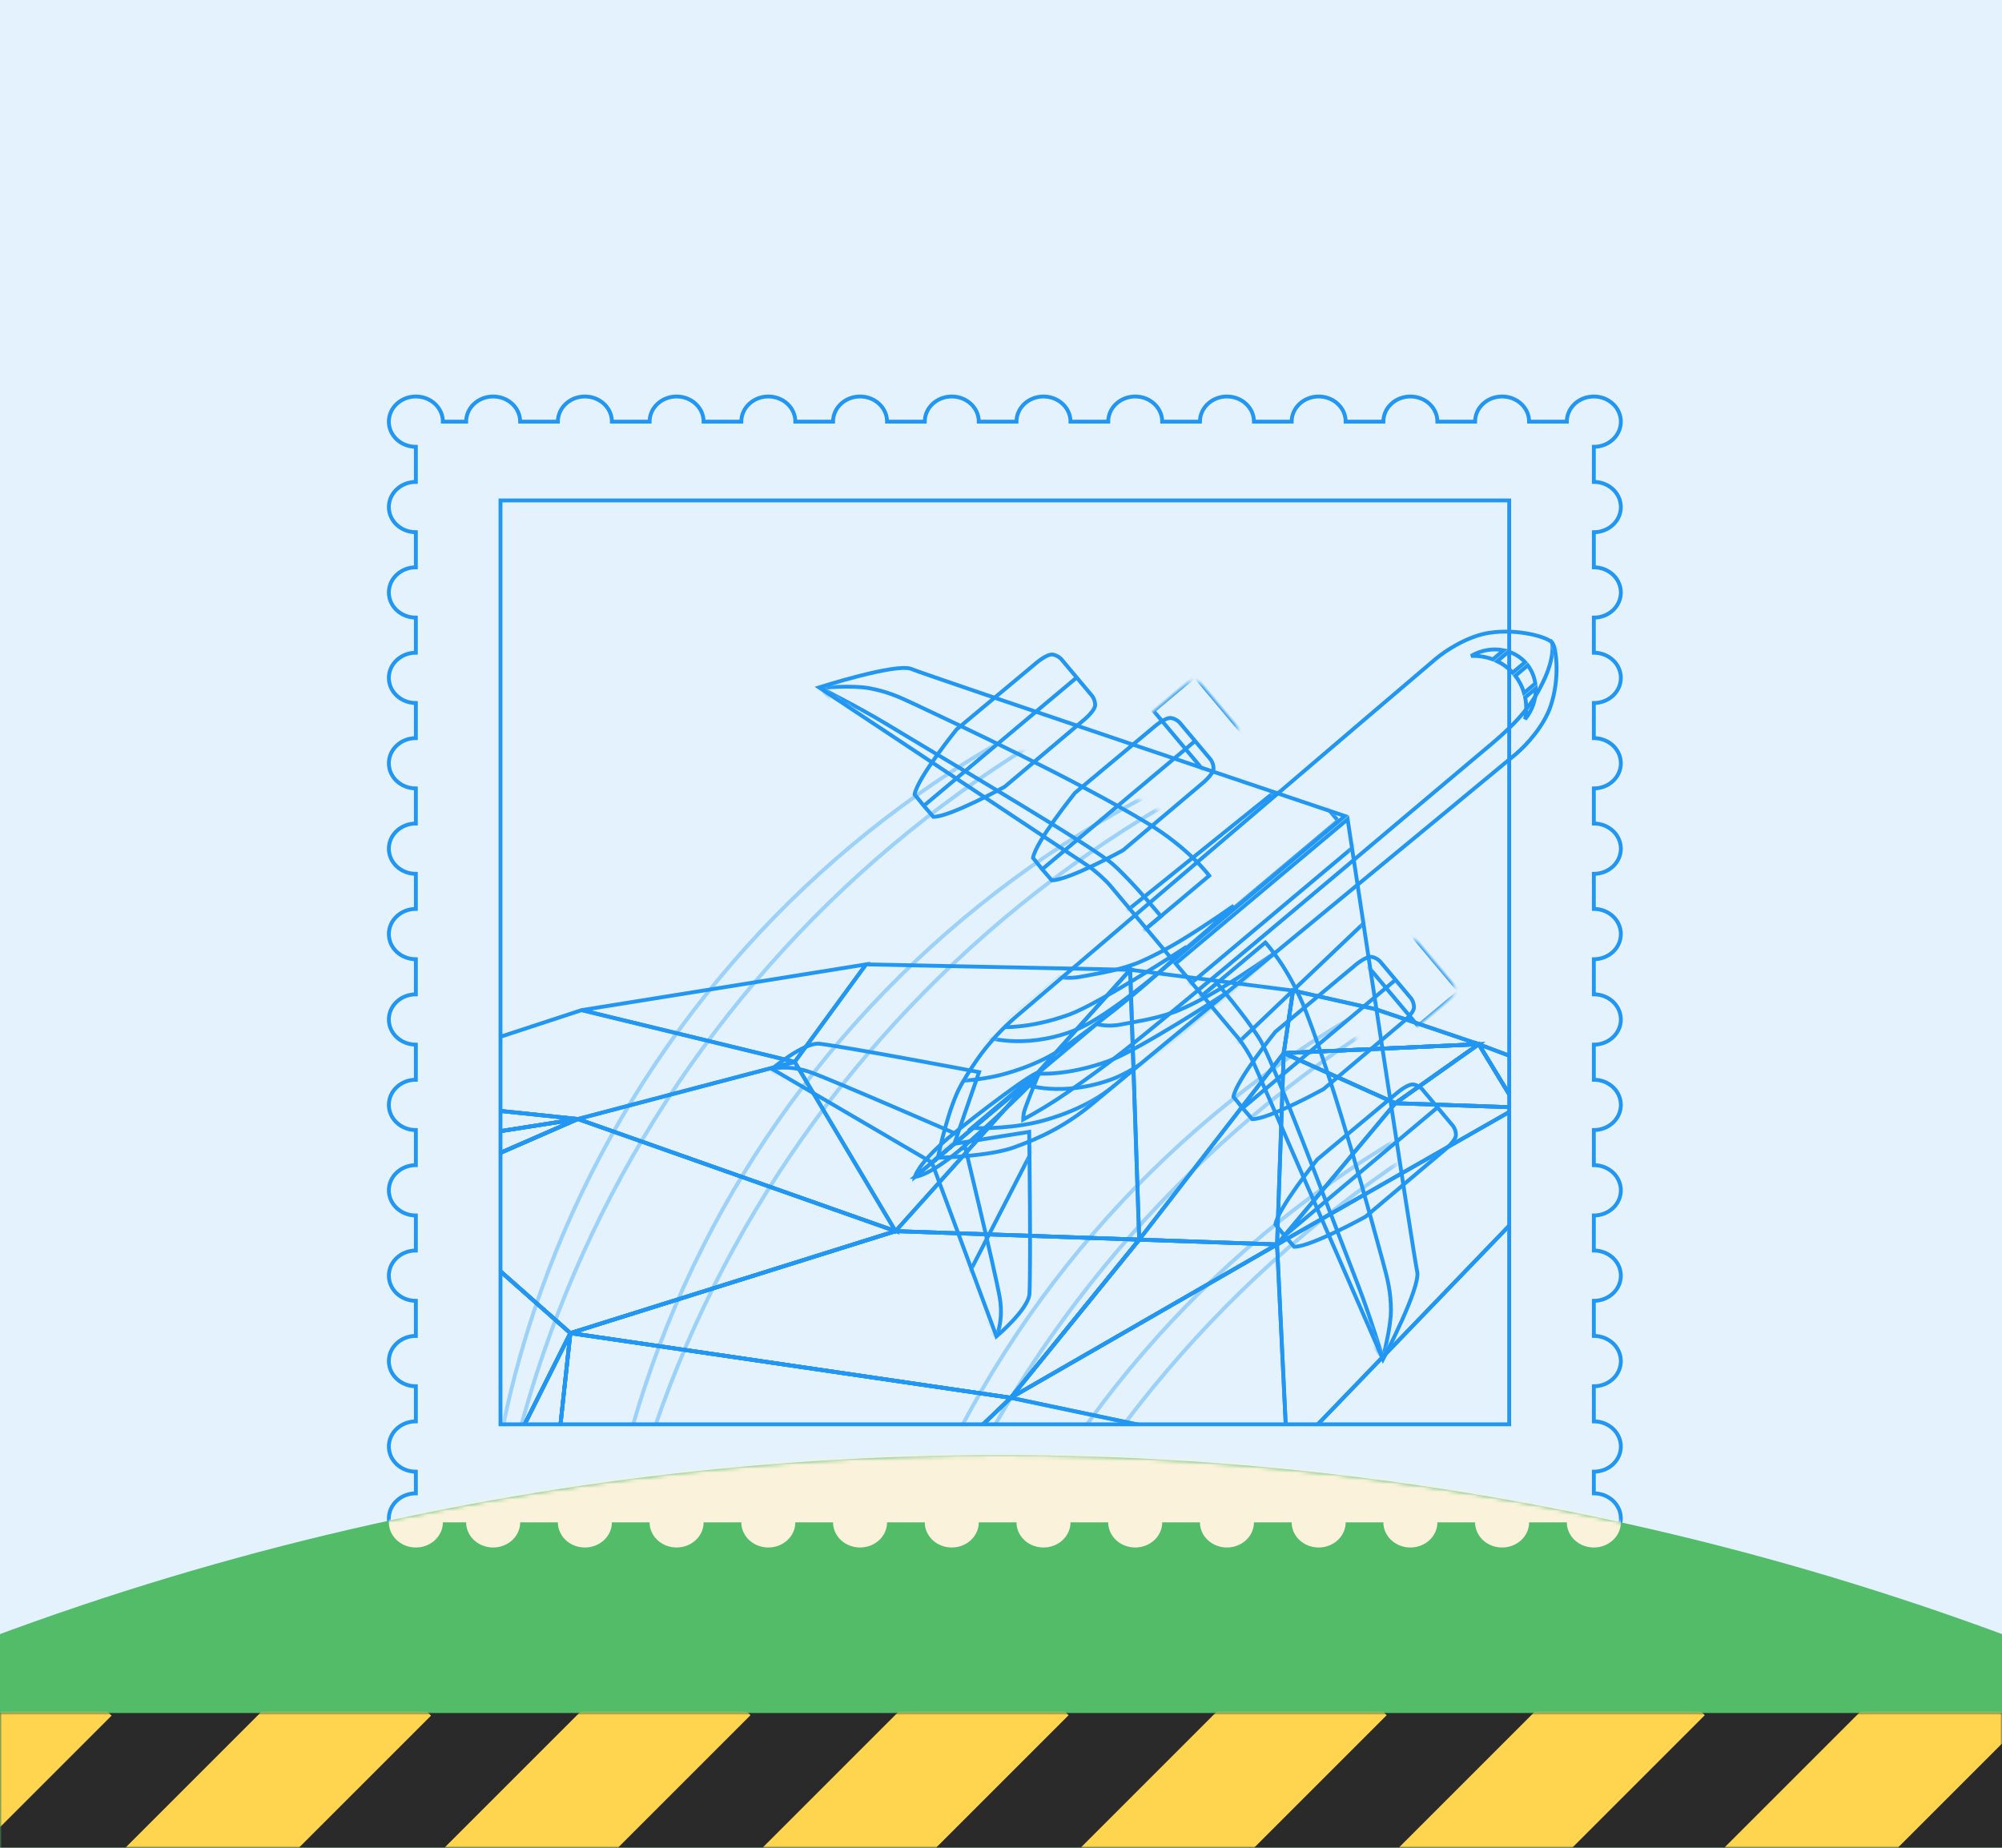<?xml version="1.0" encoding="UTF-8" standalone="no"?>
<svg width="520px" height="480px" viewBox="0 0 520 480" version="1.1" xmlns="http://www.w3.org/2000/svg" xmlns:xlink="http://www.w3.org/1999/xlink" xmlns:sketch="http://www.bohemiancoding.com/sketch/ns">
    <!-- Generator: Sketch 3.5.2 (25235) - http://www.bohemiancoding.com/sketch -->
    <title>proj_travel_con</title>
    <desc>Created with Sketch.</desc>
    <defs>
        <rect id="path-1" x="0" y="0" width="520" height="480"></rect>
        <rect id="path-3" x="29" y="50" width="262" height="240"></rect>
        <path id="path-5" d="M19.593,179.402 L116.721,179.402 L244.527,179.402 C244.527,179.402 254,155.559 254,138 C254,61.785 194.902,0 122,0 C80.682,0 43.797,19.847 19.593,50.919 C6.867,67.257 19.593,179.402 19.593,179.402 Z"></path>
        <path id="path-7" d="M2.995,26.961 C0.037,29.694 0,40.598 0,40.672 C0,40.672 13.447,35.87 20.171,33.469 C28.568,30.47 45.363,24.472 45.363,24.472 L45.363,16.912 L35.231,-1.13686838e-13 C35.231,-1.13686838e-13 8.98,21.434 2.995,26.961 Z"></path>
        <path id="path-9" d="M2.995,26.961 C0.037,29.694 0,40.598 0,40.672 C0,40.672 13.447,35.87 20.171,33.469 C28.568,30.47 45.363,24.472 45.363,24.472 L45.363,16.912 L35.231,-8.52651283e-14 C35.231,-8.52651283e-14 8.98,21.434 2.995,26.961 Z"></path>
        <path d="M3.659,0.002 C3.659,0.002 2.432,-0.079 1.203,0.891 C-0.027,1.862 0.076,5.933 0.076,5.933 L-6.39488462e-14,32.596 C-6.39488462e-14,32.596 3.117,48.481 5.924,51.782 C7.872,51.799 9.72,51.839 9.72,51.839 L9.72,0.002 L3.659,0.002 L3.659,0.002 Z M15.781,0.002 C15.781,0.002 17.007,-0.079 18.237,0.891 C19.466,1.862 19.363,5.933 19.363,5.933 L19.44,32.596 C19.44,32.596 16.323,48.481 13.515,51.782 C11.567,51.799 9.72,51.839 9.72,51.839 L9.72,0.002 L15.781,0.002 L15.781,0.002 Z" id="path-11"></path>
        <path d="M-28.741,12.961 C-28.741,12.961 -29.967,12.88 -31.197,13.851 C-32.426,14.821 -32.323,18.893 -32.323,18.893 L-32.399,45.555 C-32.399,45.555 -29.282,61.441 -26.475,64.742 C-24.527,64.759 -22.679,64.799 -22.679,64.799 L-22.679,12.961 L-28.741,12.961 L-28.741,12.961 Z M-16.618,12.961 C-16.618,12.961 -15.392,12.88 -14.162,13.851 C-12.933,14.821 -13.036,18.893 -13.036,18.893 L-12.96,45.555 C-12.96,45.555 -16.077,61.441 -18.884,64.742 C-20.832,64.759 -22.679,64.799 -22.679,64.799 L-22.679,12.961 L-16.618,12.961 L-16.618,12.961 Z" id="path-13"></path>
        <path id="path-15" d="M11.761,61.698 C8.002,63.611 0,83.158 0,83.158 L80.4,59.451 C82.52,58.825 86.029,58.319 88.231,58.319 L113.397,58.319 L113.397,0 C113.397,0 15.519,59.784 11.761,61.698 Z"></path>
        <path d="M3.659,0.002 C3.659,0.002 2.432,-0.079 1.203,0.891 C-0.027,1.862 0.076,5.933 0.076,5.933 L0,32.596 C0,32.596 3.117,48.481 5.924,51.782 C7.872,51.799 9.72,51.839 9.72,51.839 L9.72,0.002 L3.659,0.002 L3.659,0.002 Z M15.781,0.002 C15.781,0.002 17.007,-0.079 18.237,0.891 C19.466,1.862 19.363,5.933 19.363,5.933 L19.44,32.596 C19.44,32.596 16.323,48.481 13.515,51.782 C11.567,51.799 9.72,51.839 9.72,51.839 L9.72,0.002 L15.781,0.002 L15.781,0.002 Z" id="path-17"></path>
        <path d="M-28.741,12.961 C-28.741,12.961 -29.967,12.88 -31.197,13.851 C-32.426,14.821 -32.323,18.893 -32.323,18.893 L-32.399,45.555 C-32.399,45.555 -29.282,61.441 -26.475,64.742 C-24.527,64.759 -22.679,64.799 -22.679,64.799 L-22.679,12.961 L-28.741,12.961 L-28.741,12.961 Z M-16.618,12.961 C-16.618,12.961 -15.392,12.88 -14.162,13.851 C-12.933,14.821 -13.036,18.893 -13.036,18.893 L-12.96,45.555 C-12.96,45.555 -16.077,61.441 -18.884,64.742 C-20.832,64.759 -22.679,64.799 -22.679,64.799 L-22.679,12.961 L-16.618,12.961 L-16.618,12.961 Z" id="path-19"></path>
        <path id="path-21" d="M11.761,61.698 C8.002,63.611 1.70530257e-13,83.158 1.70530257e-13,83.158 L80.4,59.451 C82.52,58.825 86.029,58.319 88.231,58.319 L113.397,58.319 L113.397,1.84741111e-13 C113.397,1.84741111e-13 15.519,59.784 11.761,61.698 Z"></path>
        <path d="M16.2,0.002 C18.073,0.118 24.574,4.345 28.57,10.89 C31.431,15.576 32.323,22.268 32.323,25.896 C32.323,34.663 31.206,158.454 31.206,167.966 C31.206,177.478 29.308,184.525 26.815,191.347 C24.53,197.598 17.035,207.151 16.2,208.205 L16.2,208.3 C16.2,208.3 16.187,208.284 16.162,208.253 C16.137,208.284 16.124,208.3 16.124,208.3 L16.124,208.205 C15.289,207.151 7.793,197.598 5.509,191.347 C3.016,184.525 1.118,177.478 1.118,167.966 C1.118,158.454 -7.07169871e-14,34.663 -7.10542736e-14,25.896 C-7.1161155e-14,22.268 0.893,15.576 3.754,10.89 C7.75,4.345 14.25,0.118 16.124,0.002 C16.136,-1.98951966e-13 16.149,0 16.162,0.001 C16.175,0 16.187,-1.70530257e-13 16.2,-1.70530257e-13 Z" id="path-23"></path>
        <circle id="path-25" cx="260" cy="1128" r="750"></circle>
        <filter x="-50%" y="-50%" width="200%" height="200%" filterUnits="objectBoundingBox" id="filter-27">
            <feOffset dx="0" dy="1" in="SourceAlpha" result="shadowOffsetOuter1"></feOffset>
            <feGaussianBlur stdDeviation="7.5" in="shadowOffsetOuter1" result="shadowBlurOuter1"></feGaussianBlur>
            <feColorMatrix values="0 0 0 0 0.23   0 0 0 0 0.673   0 0 0 0 0.339  0 0 0 0.7 0" in="shadowBlurOuter1" type="matrix" result="shadowMatrixOuter1"></feColorMatrix>
            <feMerge>
                <feMergeNode in="shadowMatrixOuter1"></feMergeNode>
                <feMergeNode in="SourceGraphic"></feMergeNode>
            </feMerge>
        </filter>
        <radialGradient cx="48.075%" cy="82.154%" fx="48.075%" fy="82.154%" r="76.911%" id="radialGradient-28">
            <stop stop-color="#FFFFFF" offset="0%"></stop>
            <stop stop-color="#0060C0" offset="100%"></stop>
        </radialGradient>
        <rect id="path-29" x="29" y="50" width="262" height="240"></rect>
        <path id="path-31" d="M19.593,179.402 L116.721,179.402 L244.527,179.402 C244.527,179.402 254,155.559 254,138 C254,61.785 194.902,0 122,0 C80.682,0 43.797,19.847 19.593,50.919 C6.867,67.257 19.593,179.402 19.593,179.402 Z"></path>
        <path id="path-33" d="M2.995,26.961 C0.037,29.694 0,40.598 0,40.672 C0,40.672 13.447,35.87 20.171,33.469 C28.568,30.47 45.363,24.472 45.363,24.472 L45.363,16.912 L35.231,0 C35.231,0 8.98,21.434 2.995,26.961 Z"></path>
        <path id="path-35" d="M2.995,26.961 C0.037,29.694 0,40.598 0,40.672 C0,40.672 13.447,35.87 20.171,33.469 C28.568,30.47 45.363,24.472 45.363,24.472 L45.363,16.912 L35.231,0 C35.231,0 8.98,21.434 2.995,26.961 Z"></path>
        <path d="M3.659,0.002 C3.659,0.002 2.432,-0.079 1.203,0.891 C-0.027,1.862 0.076,5.933 0.076,5.933 L0,32.596 C0,32.596 3.117,48.481 5.924,51.782 C7.872,51.799 9.72,51.839 9.72,51.839 L9.72,0.002 L3.659,0.002 L3.659,0.002 Z M15.781,0.002 C15.781,0.002 17.007,-0.079 18.237,0.891 C19.466,1.862 19.363,5.933 19.363,5.933 L19.44,32.596 C19.44,32.596 16.323,48.481 13.515,51.782 C11.567,51.799 9.72,51.839 9.72,51.839 L9.72,0.002 L15.781,0.002 L15.781,0.002 Z" id="path-37"></path>
        <path d="M-28.741,12.961 C-28.741,12.961 -29.967,12.88 -31.197,13.851 C-32.426,14.821 -32.323,18.893 -32.323,18.893 L-32.399,45.555 C-32.399,45.555 -29.282,61.441 -26.475,64.742 C-24.527,64.759 -22.679,64.799 -22.679,64.799 L-22.679,12.961 L-28.741,12.961 L-28.741,12.961 Z M-16.618,12.961 C-16.618,12.961 -15.392,12.88 -14.162,13.851 C-12.933,14.821 -13.036,18.893 -13.036,18.893 L-12.96,45.555 C-12.96,45.555 -16.077,61.441 -18.884,64.742 C-20.832,64.759 -22.679,64.799 -22.679,64.799 L-22.679,12.961 L-16.618,12.961 L-16.618,12.961 Z" id="path-39"></path>
        <path id="path-41" d="M11.761,61.698 C8.002,63.611 0,83.158 0,83.158 L80.4,59.451 C82.52,58.825 86.029,58.319 88.231,58.319 L113.397,58.319 L113.397,0 C113.397,0 15.519,59.784 11.761,61.698 Z"></path>
        <path d="M3.659,0.002 C3.659,0.002 2.432,-0.079 1.203,0.891 C-0.027,1.862 0.076,5.933 0.076,5.933 L0,32.596 C0,32.596 3.117,48.481 5.924,51.782 C7.872,51.799 9.72,51.839 9.72,51.839 L9.72,0.002 L3.659,0.002 L3.659,0.002 Z M15.781,0.002 C15.781,0.002 17.007,-0.079 18.237,0.891 C19.466,1.862 19.363,5.933 19.363,5.933 L19.44,32.596 C19.44,32.596 16.323,48.481 13.515,51.782 C11.567,51.799 9.72,51.839 9.72,51.839 L9.72,0.002 L15.781,0.002 L15.781,0.002 Z" id="path-43"></path>
        <path d="M-28.741,12.961 C-28.741,12.961 -29.967,12.88 -31.197,13.851 C-32.426,14.821 -32.323,18.893 -32.323,18.893 L-32.399,45.555 C-32.399,45.555 -29.282,61.441 -26.475,64.742 C-24.527,64.759 -22.679,64.799 -22.679,64.799 L-22.679,12.961 L-28.741,12.961 L-28.741,12.961 Z M-16.618,12.961 C-16.618,12.961 -15.392,12.88 -14.162,13.851 C-12.933,14.821 -13.036,18.893 -13.036,18.893 L-12.96,45.555 C-12.96,45.555 -16.077,61.441 -18.884,64.742 C-20.832,64.759 -22.679,64.799 -22.679,64.799 L-22.679,12.961 L-16.618,12.961 L-16.618,12.961 Z" id="path-45"></path>
        <path id="path-47" d="M11.761,61.698 C8.002,63.611 1.13686838e-13,83.158 1.13686838e-13,83.158 L80.4,59.451 C82.52,58.825 86.029,58.319 88.231,58.319 L113.397,58.319 L113.397,1.42108547e-13 C113.397,1.42108547e-13 15.519,59.784 11.761,61.698 Z"></path>
        <path d="M16.2,0.002 C18.073,0.118 24.574,4.345 28.57,10.89 C31.431,15.576 32.323,22.268 32.323,25.896 C32.323,34.663 31.206,158.454 31.206,167.966 C31.206,177.478 29.308,184.525 26.815,191.347 C24.53,197.598 17.035,207.151 16.2,208.205 L16.2,208.3 C16.2,208.3 16.187,208.284 16.162,208.253 C16.137,208.284 16.124,208.3 16.124,208.3 L16.124,208.205 C15.289,207.151 7.793,197.598 5.509,191.347 C3.016,184.525 1.118,177.478 1.118,167.966 C1.118,158.454 3.37286484e-16,34.663 0,25.896 C-1.06881471e-16,22.268 0.893,15.576 3.754,10.89 C7.75,4.345 14.25,0.118 16.124,0.002 C16.136,0 16.149,0 16.162,0.001 C16.175,0 16.187,0 16.2,0 Z" id="path-49"></path>
        <rect id="path-51" x="0" y="0" width="520" height="35"></rect>
    </defs>
    <g id="Page-1" stroke="none" stroke-width="1" fill="none" fill-rule="evenodd" sketch:type="MSPage">
        <g id="proj_travel_con" sketch:type="MSArtboardGroup">
            <rect id="Rectangle-73" fill="#F1F8E9" sketch:type="MSShapeGroup" x="1" y="1" width="520" height="480"></rect>
            <mask id="mask-2" sketch:name="Mask" fill="white">
                <use xlink:href="#path-1"></use>
            </mask>
            <use id="Mask" fill="#E3F2FD" sketch:type="MSShapeGroup" xlink:href="#path-1"></use>
            <g id="Outlines" sketch:type="MSLayerGroup" mask="url(#mask-2)">
                <g transform="translate(101, 80)">
                    <path d="M320,51.721 C320,48.111 316.858,45.187 312.984,45.187 L312.984,36.069 C313.221,36.069 313.461,36.057 313.699,36.037 C317.237,35.699 320,32.917 320,29.535 C320,26.149 317.237,23.369 313.699,23.034 C313.461,23.01 313.221,23 312.984,23 C312.74,23 312.5,23.01 312.266,23.034 C308.726,23.369 305.964,26.149 305.964,29.535 L296.174,29.535 C296.174,25.924 293.035,23 289.156,23 C285.281,23 282.138,25.924 282.138,29.535 L272.35,29.535 C272.35,25.924 269.208,23 265.334,23 C261.46,23 258.314,25.924 258.314,29.535 L248.527,29.535 C248.527,25.924 245.385,23 241.509,23 C237.635,23 234.493,25.924 234.493,29.535 L224.705,29.535 C224.705,25.924 221.562,23 217.686,23 C213.813,23 210.67,25.924 210.67,29.535 L200.876,29.535 C200.876,25.924 197.734,23 193.863,23 C189.984,23 186.846,25.924 186.846,29.535 L177.056,29.535 C177.056,25.924 173.912,23 170.036,23 C166.162,23 163.02,25.924 163.02,29.535 L153.231,29.535 C153.231,25.924 150.087,23 146.215,23 C142.339,23 139.197,25.924 139.197,29.535 L129.408,29.535 C129.408,25.924 126.266,23 122.39,23 C118.512,23 115.372,25.924 115.372,29.535 L105.583,29.535 C105.583,25.924 102.442,23 98.565,23 C94.689,23 91.547,25.924 91.547,29.535 L81.76,29.535 C81.76,25.924 78.614,23 74.743,23 C70.867,23 67.722,25.924 67.722,29.535 L57.936,29.535 C57.936,25.924 54.793,23 50.918,23 C47.041,23 43.901,25.924 43.901,29.535 L34.11,29.535 C34.11,25.924 30.97,23 27.09,23 C23.218,23 20.073,25.924 20.073,29.535 L14.033,29.535 C14.033,25.924 10.892,23 7.016,23 C3.137,23 0,25.924 0,29.535 C0,33.145 3.137,36.069 7.016,36.069 L7.016,45.187 C3.142,45.187 0,48.111 0,51.721 C0,55.33 3.142,58.256 7.016,58.256 L7.016,67.372 C3.142,67.372 0,70.299 0,73.907 C0,77.517 3.142,80.441 7.016,80.441 L7.016,89.558 C3.142,89.558 0,92.486 0,96.092 C0,99.702 3.142,102.629 7.016,102.629 L7.016,111.745 C3.142,111.745 0,114.671 0,118.279 C0,121.887 3.142,124.813 7.016,124.813 L7.016,133.93 C3.142,133.93 0,136.858 0,140.466 C0,144.074 3.142,147.001 7.016,147.001 L7.016,156.115 C3.142,156.115 0,159.043 0,162.649 C0,166.259 3.142,169.185 7.016,169.185 L7.016,178.302 C3.142,178.302 0,181.228 0,184.838 C0,188.444 3.142,191.373 7.016,191.373 L7.016,200.487 C3.142,200.487 0,203.413 0,207.023 C0,210.632 3.142,213.558 7.016,213.558 L7.016,222.674 C3.142,222.674 0,225.6 0,229.215 C0,232.829 3.142,235.754 7.016,235.754 L7.016,244.853 C3.142,244.853 0,247.781 0,251.387 C0,254.997 3.142,257.923 7.016,257.923 L7.016,267.038 C3.142,267.038 0,269.964 0,273.575 C0,277.191 3.142,280.118 7.016,280.118 L7.016,289.235 C3.142,289.235 0,292.16 0,295.771 C0,299.38 3.142,302.305 7.016,302.305 L7.016,307.931 C3.383,307.931 0.395,310.502 0.035,313.796 C0.01,314.017 0,314.242 0,314.465 C0,314.689 0.01,314.913 0.035,315.135 C0.395,318.424 3.383,321 7.016,321 C10.648,321 13.638,318.424 13.998,315.135 C14.02,314.913 14.033,314.689 14.033,314.465 L20.073,314.465 C20.073,318.073 23.218,321 27.09,321 C30.97,321 34.11,318.073 34.11,314.465 L43.901,314.465 C43.901,318.073 47.041,321 50.918,321 C54.793,321 57.936,318.073 57.936,314.465 L67.722,314.465 C67.722,318.073 70.867,321 74.743,321 C78.614,321 81.76,318.073 81.76,314.465 L91.547,314.465 C91.547,318.073 94.689,321 98.565,321 C102.442,321 105.583,318.073 105.583,314.465 L115.372,314.465 C115.372,318.073 118.512,321 122.39,321 C126.266,321 129.408,318.073 129.408,314.465 L139.197,314.465 C139.197,318.073 142.339,321 146.215,321 C150.087,321 153.231,318.073 153.231,314.465 L163.02,314.465 C163.02,318.073 166.162,321 170.036,321 C173.912,321 177.056,318.073 177.056,314.465 L186.846,314.465 C186.846,318.073 189.984,321 193.863,321 C197.734,321 200.876,318.073 200.876,314.465 L210.67,314.465 C210.67,318.073 213.813,321 217.686,321 C221.562,321 224.705,318.073 224.705,314.465 L234.493,314.465 C234.493,318.073 237.635,321 241.509,321 C245.385,321 248.527,318.073 248.527,314.465 L258.314,314.465 C258.314,318.073 261.46,321 265.334,321 C269.208,321 272.35,318.073 272.35,314.465 L282.138,314.465 C282.138,318.073 285.281,321 289.156,321 C293.035,321 296.174,318.073 296.174,314.465 L305.964,314.465 C305.964,318.073 309.105,321 312.984,321 C316.858,321 320,318.073 320,314.465 C320,310.854 316.858,307.931 312.984,307.931 L312.984,302.305 C316.858,302.305 320,299.38 320,295.771 C320,292.16 316.858,289.235 312.984,289.235 L312.984,280.118 C316.858,280.118 320,277.191 320,273.575 C320,269.964 316.858,267.038 312.984,267.038 L312.984,257.923 C316.858,257.923 320,254.997 320,251.387 C320,247.781 316.858,244.853 312.984,244.853 L312.984,235.754 C316.858,235.754 320,232.829 320,229.215 C320,225.6 316.858,222.674 312.984,222.674 L312.984,213.558 C316.858,213.558 320,210.632 320,207.023 C320,203.413 316.858,200.487 312.984,200.487 L312.984,191.373 C316.858,191.373 320,188.444 320,184.838 C320,181.228 316.858,178.302 312.984,178.302 L312.984,169.185 C316.858,169.185 320,166.259 320,162.649 C320,159.043 316.858,156.115 312.984,156.115 L312.984,147.001 C316.858,147.001 320,144.074 320,140.466 C320,136.858 316.858,133.93 312.984,133.93 L312.984,124.813 C316.858,124.813 320,121.887 320,118.279 C320,114.671 316.858,111.745 312.984,111.745 L312.984,102.629 C316.858,102.629 320,99.702 320,96.092 C320,92.486 316.858,89.558 312.984,89.558 L312.984,80.441 C316.858,80.441 320,77.517 320,73.907 C320,70.299 316.858,67.372 312.984,67.372 L312.984,58.256 C316.858,58.256 320,55.33 320,51.721" id="Fill-49" stroke="#2196F3" stroke-width="1" fill="none" sketch:type="MSShapeGroup"></path>
                    <mask id="mask-4" sketch:name="Mask" fill="white">
                        <use xlink:href="#path-3"></use>
                    </mask>
                    <g id="Mask" fill="none">
                        <use stroke="#2196F3" stroke-width="1" sketch:type="MSShapeGroup" xlink:href="#path-3"></use>
                        <use stroke="none" xlink:href="#path-3"></use>
                    </g>
                    <g id="EarthLines" stroke="none" stroke-width="1" fill="none" fill-rule="evenodd" sketch:type="MSLayerGroup" mask="url(#mask-4)">
                        <g transform="translate(159.472, 287.284) rotate(-358) translate(-159.472, -287.284) translate(-84.528, 170.784)" stroke="#2196F3" sketch:type="MSShapeGroup">
                            <path d="M127.652,145.521 L131.01,99.462 L245.92,112.256 L213.535,145.521 L127.652,145.521 Z" id="Fill-72"></path>
                            <path d="M127.652,145.521 L131.01,99.462 L101.983,162.794 L127.652,145.521 Z" id="Fill-73"></path>
                            <path d="M88.31,64.277 L131.012,99.462 L101.983,162.795 L88.31,64.277 Z" id="Fill-74"></path>
                            <path d="M88.31,64.277 L131.012,99.462 L214.494,70.035 L131.012,43.806 L88.31,64.277 Z" id="Fill-75"></path>
                            <path d="M88.31,64.277 L21.379,151.758 L101.983,162.795 L88.31,64.277 Z" id="Fill-76"></path>
                            <path d="M88.31,64.277 L131.012,43.806 L24.739,64.277 L88.31,64.277 Z" id="Fill-80"></path>
                            <path d="M66.08,39.328 L131.01,43.807 L24.737,64.276 L66.08,39.328 Z" id="Fill-81"></path>
                            <path d="M214.494,70.035 L131.011,99.462 L245.921,112.256 L277.827,70.035 L214.494,70.035 Z" id="Fill-82"></path>
                            <path d="M313.65,70.035 L245.919,112.256 L277.825,70.035 L313.65,70.035 Z" id="Fill-83"></path>
                            <path d="M368.986,152.238 L299.336,178.627 L299.336,149.359 L318.209,124.89 L368.986,152.238 Z" id="Fill-91"></path>
                            <path d="M374.743,32.291 L406.889,32.291 L452.949,54.041 L391.026,43.807 L374.743,32.291 Z" id="Fill-106"></path>
                            <path d="M374.743,32.291 L406.889,32.291 L380.501,21.736 L374.743,32.291 Z" id="Fill-107"></path>
                            <path d="M374.743,32.291 L364.187,16.218 L380.501,21.736 L374.743,32.291 Z" id="Fill-108"></path>
                            <path d="M374.743,32.291 L364.187,16.218 L343.078,32.291 L374.743,32.291 Z" id="Fill-109"></path>
                            <path d="M313.65,20.297 L364.188,16.218 L343.077,32.291 L313.65,20.297 Z" id="Fill-110"></path>
                            <path d="M313.65,20.297 L364.188,16.218 L337.079,8.062 L315.488,3.983 L313.65,20.297 Z" id="Fill-111"></path>
                            <path d="M391.026,43.806 L452.949,54.041 L487.972,80.27 L391.026,43.806 Z" id="Fill-112"></path>
                            <path d="M391.026,43.806 L416.964,85.068 L460.145,99.462 L487.972,80.27 L391.026,43.806 Z" id="Fill-113"></path>
                            <path d="M127.652,145.521 L153.081,232.843 L206.737,222.768 L127.652,145.521 Z" id="Fill-199"></path>
                            <path d="M127.652,145.521 L268.523,183.904 L206.737,222.768 L127.652,145.521 Z" id="Fill-200"></path>
                            <path d="M127.652,145.521 L268.523,183.904 L213.535,145.521 L127.652,145.521 Z" id="Fill-201"></path>
                            <path d="M127.652,145.521 L131.01,99.462 L245.92,112.256 L213.535,145.521 L127.652,145.521 Z" id="Fill-202"></path>
                            <path d="M127.652,145.521 L131.01,99.462 L101.983,162.794 L127.652,145.521 Z" id="Fill-203"></path>
                            <path d="M88.31,64.277 L131.012,99.462 L101.983,162.795 L88.31,64.277 Z" id="Fill-204"></path>
                            <path d="M88.31,64.277 L131.012,99.462 L214.494,70.035 L131.012,43.806 L88.31,64.277 Z" id="Fill-205"></path>
                            <path d="M88.31,64.277 L21.379,151.758 L101.983,162.795 L88.31,64.277 Z" id="Fill-206"></path>
                            <path d="M88.31,64.277 L21.379,151.758 L0.189,124.891 L24.739,64.277 L88.31,64.277 Z" id="Fill-207"></path>
                            <path d="M88.31,64.277 L131.012,43.806 L24.739,64.277 L88.31,64.277 Z" id="Fill-210"></path>
                            <path d="M66.08,39.328 L131.01,43.807 L24.737,64.276 L66.08,39.328 Z" id="Fill-211"></path>
                            <path d="M214.494,70.035 L131.011,99.462 L245.921,112.256 L277.827,70.035 L214.494,70.035 Z" id="Fill-212"></path>
                            <path d="M313.65,70.035 L245.919,112.256 L277.825,70.035 L313.65,70.035 Z" id="Fill-213"></path>
                            <path d="M368.986,152.238 L299.336,178.627 L299.336,149.359 L318.209,124.89 L368.986,152.238 Z" id="Fill-221"></path>
                            <path d="M374.743,32.291 L406.889,32.291 L452.949,54.041 L391.026,43.807 L374.743,32.291 Z" id="Fill-236"></path>
                            <path d="M374.743,32.291 L406.889,32.291 L380.501,21.736 L374.743,32.291 Z" id="Fill-237"></path>
                            <path d="M374.743,32.291 L364.187,16.218 L380.501,21.736 L374.743,32.291 Z" id="Fill-238"></path>
                            <path d="M374.743,32.291 L364.187,16.218 L343.078,32.291 L374.743,32.291 Z" id="Fill-239"></path>
                            <path d="M313.65,20.297 L364.188,16.218 L343.077,32.291 L313.65,20.297 Z" id="Fill-240"></path>
                            <path d="M313.65,20.297 L364.188,16.218 L337.079,8.062 L315.488,3.983 L313.65,20.297 Z" id="Fill-241"></path>
                            <path d="M391.026,43.806 L452.949,54.041 L487.972,80.27 L391.026,43.806 Z" id="Fill-242"></path>
                            <path d="M391.026,43.806 L416.964,85.068 L460.145,99.462 L487.972,80.27 L391.026,43.806 Z" id="Fill-243"></path>
                            <path d="M368.986,152.238 L416.964,85.067 L452.949,178.627 L368.986,152.238 Z" id="Fill-288"></path>
                            <path d="M368.986,152.238 L416.964,85.067 L391.026,43.806 L368.986,152.238 Z" id="Fill-289"></path>
                            <path d="M368.986,152.238 L318.209,124.89 L391.026,43.806 L368.986,152.238 Z" id="Fill-290"></path>
                            <path d="M313.65,70.035 L318.208,124.89 L391.025,43.806 L374.742,32.29 L313.65,70.035 Z" id="Fill-291"></path>
                            <path d="M313.65,70.035 L343.077,32.29 L374.742,32.29 L313.65,70.035 Z" id="Fill-292"></path>
                            <path d="M313.65,70.035 L343.077,32.29 L313.65,20.296 L313.65,70.035 Z" id="Fill-293"></path>
                            <path d="M313.65,70.035 L277.825,70.035 L313.65,20.296 L313.65,70.035 Z" id="Fill-294"></path>
                            <path d="M313.65,70.035 L245.919,112.256 L318.208,124.89 L313.65,70.035 Z" id="Fill-354"></path>
                            <path d="M213.534,145.521 L318.207,124.891 L245.921,112.256 L213.534,145.521 Z" id="Fill-355"></path>
                            <path d="M277.827,70.034 L313.65,20.298 L315.49,3.984 L273.028,0.059 L277.827,70.034 Z" id="Fill-360"></path>
                            <path d="M273.029,0.059 L214.494,70.034 L277.827,70.034 L273.029,0.059 Z" id="Fill-361"></path>
                            <path d="M273.029,0.059 L204.417,1.053 L186.787,27.015 L214.494,70.034 L273.029,0.059 Z" id="Fill-362"></path>
                            <path d="M131.011,15.502 L186.786,27.013 L204.419,1.052 L131.011,15.502 Z" id="Fill-363"></path>
                            <path d="M186.786,27.014 L131.011,43.806 L214.494,70.035 L186.786,27.014 Z" id="Fill-364"></path>
                            <path d="M186.786,27.014 L131.011,43.806 L66.08,39.329 L131.011,15.502 L186.786,27.014 Z" id="Fill-365"></path>
                        </g>
                    </g>
                    <g id="TrailsLines" stroke="none" stroke-width="1" fill="none" fill-rule="evenodd" sketch:type="MSLayerGroup" mask="url(#mask-4)">
                        <g transform="translate(10, 111)">
                            <mask id="mask-6" sketch:name="Mask" fill="white">
                                <use xlink:href="#path-5"></use>
                            </mask>
                            <use id="Mask" stroke="none" fill="none" sketch:type="MSShapeGroup" xlink:href="#path-5"></use>
                            <path d="M217.844,-26 C100.801,2.836 14,108.507 14,234.451 C14,238.25 14.079,242.031 14.235,245.792 C19.223,119.101 102.954,12.642 217.844,-26 Z" id="Oval-48-Copy" stroke="#2196F3" stroke-width="1" opacity="0.6" fill="none" sketch:type="MSShapeGroup" mask="url(#mask-6)"></path>
                            <path d="M324.844,75 C207.801,103.836 121,209.507 121,335.451 C121,339.25 121.079,343.031 121.235,346.792 C126.223,220.101 209.954,113.642 324.844,75 Z" id="Oval-48-Copy-2" stroke="#2196F3" stroke-width="1" opacity="0.6" fill="none" sketch:type="MSShapeGroup" mask="url(#mask-6)"></path>
                            <path d="M246.844,-7 C129.801,21.836 43,127.507 43,253.451 C43,257.25 43.079,261.031 43.235,264.792 C48.223,138.101 131.954,31.642 246.844,-7 Z" id="Oval-48-Copy-3" stroke="#2196F3" stroke-width="1" opacity="0.6" fill="none" sketch:type="MSShapeGroup" mask="url(#mask-6)"></path>
                            <path d="M311.844,44 C194.801,72.836 108,178.507 108,304.451 C108,308.25 108.079,312.031 108.235,315.792 C113.223,189.101 196.954,82.642 311.844,44 Z" id="Oval-48-Copy-4" stroke="#2196F3" stroke-width="1" opacity="0.6" fill="none" sketch:type="MSShapeGroup" mask="url(#mask-6)"></path>
                        </g>
                    </g>
                    <g id="Airplane" stroke="none" stroke-width="1" fill="none" fill-rule="evenodd" sketch:type="MSLayerGroup" transform="translate(215.554, 160.285) rotate(-310) translate(-215.554, -160.285) translate(101.554, 46.785)">
                        <g id="LeftBackWing" transform="translate(68.038, 185.756)">
                            <mask id="mask-8" sketch:name="Mask" fill="white">
                                <use xlink:href="#path-7"></use>
                            </mask>
                            <use id="Mask" stroke="#2196F3" sketch:type="MSShapeGroup" xlink:href="#path-7"></use>
                            <path d="M45.359,14.067 C45.359,14.067 13.354,29.944 7.218,33.507 C1.081,37.07 -0.603,41.903 -0.603,41.903 L45.359,28.605 L45.359,14.067 Z" id="Path-1091" stroke="#2196F3" sketch:type="MSShapeGroup" mask="url(#mask-8)"></path>
                        </g>
                        <g id="RighyBackWing" transform="translate(135.756, 206.256) scale(-1, 1) translate(-135.756, -206.256) translate(112.756, 185.756)">
                            <mask id="mask-10" sketch:name="Mask" fill="white">
                                <use xlink:href="#path-9"></use>
                            </mask>
                            <use id="Mask" stroke="#2196F3" sketch:type="MSShapeGroup" xlink:href="#path-9"></use>
                            <path d="M45.359,14.067 C45.359,14.067 13.354,29.944 7.218,33.507 C1.081,37.07 -0.603,41.903 -0.603,41.903 L45.359,28.605 L45.359,14.067 Z" id="Path-1091" stroke="#2196F3" sketch:type="MSShapeGroup" mask="url(#mask-10)"></path>
                            <path d="M31.859,0.48 L45.359,-23.363 L46.439,38.879 L14.321,42.257 L31.859,0.48 Z" id="Rectangle-96" stroke="#2196F3" sketch:type="MSShapeGroup" mask="url(#mask-10)"></path>
                        </g>
                        <g id="LeftWing" transform="translate(-0, 70.198)">
                            <g id="Group-5" transform="translate(63.719, 17.28)">
                                <mask id="mask-12" sketch:name="Mask" fill="white">
                                    <use xlink:href="#path-11"></use>
                                </mask>
                                <use id="Mask" stroke="#2196F3" sketch:type="MSShapeGroup" xlink:href="#path-11"></use>
                                <rect id="Rectangle-85" stroke="#2196F3" sketch:type="MSShapeGroup" mask="url(#mask-12)" x="-3.24" y="-10.8" width="25.919" height="14.04"></rect>
                                <path d="M-38.763,46.131 L19.828,65.477 L21.718,34.758 L-41.039,-1.08 L-38.763,46.131 Z" id="Path-1103" stroke="#2196F3" sketch:type="MSShapeGroup" mask="url(#mask-12)">
                                    <g transform="translate(-9.66, 32.198) scale(-1, 1) translate(9.66, -32.198) "></g>
                                </path>
                                <mask id="mask-14" sketch:name="Mask" fill="white">
                                    <use xlink:href="#path-13"></use>
                                </mask>
                                <use id="Mask" stroke="#2196F3" sketch:type="MSShapeGroup" xlink:href="#path-13"></use>
                                <rect id="Rectangle-85" stroke="#2196F3" sketch:type="MSShapeGroup" mask="url(#mask-14)" x="-35.639" y="2.16" width="25.919" height="14.04"></rect>
                                <path d="M-38.879,47.211 L19.71,66.557 L21.6,35.837 L-41.155,7.10542736e-14 L-38.879,47.211 Z" id="Path-1103" stroke="#2196F3" sketch:type="MSShapeGroup" mask="url(#mask-14)">
                                    <g transform="translate(-9.778, 33.278) scale(-1, 1) translate(9.778, -33.278) "></g>
                                </path>
                            </g>
                            <mask id="mask-16" sketch:name="Mask" fill="white">
                                <use xlink:href="#path-15"></use>
                            </mask>
                            <use id="Mask" stroke="#2196F3" sketch:type="MSShapeGroup" xlink:href="#path-15"></use>
                            <path d="M8.546,73.297 C12.091,70.386 14.819,69 19.499,66.846 C30.104,61.963 60.82,47.693 81.8,40.502 C93.706,36.422 102.598,36.963 102.598,36.963 L102.598,82.974 L0.311,82.974 C0.311,82.974 5.001,76.208 8.546,73.297 Z" id="Rectangle-83" stroke="#2196F3" sketch:type="MSShapeGroup" mask="url(#mask-16)"></path>
                            <path d="M18.471,75.883 C39.073,68.857 77.463,55.223 84.311,54.216 C91.158,53.209 102.598,53.358 102.598,53.358 L102.598,82.974 L0.311,82.974 C0.311,82.974 10.927,78.456 18.471,75.883 Z" id="Rectangle-83" stroke="#2196F3" sketch:type="MSShapeGroup" mask="url(#mask-16)"></path>
                            <path d="M97.01,2.16 L113.157,2.16 L113.157,68.038 L95.622,69.141 L97.01,2.16 Z" id="Rectangle-96" stroke="#2196F3" sketch:type="MSShapeGroup" mask="url(#mask-16)"></path>
                        </g>
                        <g id="RightWing" transform="translate(170.875, 112.198) scale(-1, 1) translate(-170.875, -112.198) translate(113.875, 70.198)">
                            <g id="Group-5" transform="translate(63.719, 17.28)">
                                <mask id="mask-18" sketch:name="Mask" fill="white">
                                    <use xlink:href="#path-17"></use>
                                </mask>
                                <use id="Mask" stroke="#2196F3" sketch:type="MSShapeGroup" xlink:href="#path-17"></use>
                                <rect id="Rectangle-85" stroke="#2196F3" sketch:type="MSShapeGroup" mask="url(#mask-18)" x="-3.24" y="-10.8" width="25.919" height="14.04"></rect>
                                <path d="M-36.603,45.051 L21.986,64.397 L23.875,33.678 L-38.879,-2.16 L-36.603,45.051 Z" id="Path-1103" stroke="#2196F3" sketch:type="MSShapeGroup" mask="url(#mask-18)">
                                    <g transform="translate(-7.502, 31.118) scale(-1, 1) translate(7.502, -31.118) "></g>
                                </path>
                                <mask id="mask-20" sketch:name="Mask" fill="white">
                                    <use xlink:href="#path-19"></use>
                                </mask>
                                <use id="Mask" stroke="#2196F3" sketch:type="MSShapeGroup" xlink:href="#path-19"></use>
                                <rect id="Rectangle-85" stroke="#2196F3" sketch:type="MSShapeGroup" mask="url(#mask-20)" x="-35.639" y="2.16" width="25.919" height="14.04"></rect>
                                <path d="M-36.603,46.131 L21.986,65.477 L23.875,34.758 L-38.879,-1.08 L-36.603,46.131 Z" id="Path-1103" stroke="#2196F3" sketch:type="MSShapeGroup" mask="url(#mask-20)">
                                    <g transform="translate(-7.502, 32.198) scale(-1, 1) translate(7.502, -32.198) "></g>
                                </path>
                            </g>
                            <mask id="mask-22" sketch:name="Mask" fill="white">
                                <use xlink:href="#path-21"></use>
                            </mask>
                            <use id="Mask" stroke="#2196F3" sketch:type="MSShapeGroup" xlink:href="#path-21"></use>
                            <path d="M8.546,73.297 C12.091,70.386 14.819,69 19.499,66.846 C30.104,61.963 60.82,47.693 81.8,40.502 C93.706,36.422 102.598,36.963 102.598,36.963 L102.598,82.974 L0.311,82.974 C0.311,82.974 5.001,76.208 8.546,73.297 Z" id="Rectangle-83" stroke="#2196F3" sketch:type="MSShapeGroup" mask="url(#mask-22)"></path>
                            <path d="M18.471,75.883 C39.073,68.857 77.463,55.223 84.311,54.216 C91.158,53.209 102.598,53.358 102.598,53.358 L102.598,82.974 L0.311,82.974 C0.311,82.974 10.927,78.456 18.471,75.883 Z" id="Rectangle-83" stroke="#2196F3" sketch:type="MSShapeGroup" mask="url(#mask-22)"></path>
                            <path d="M90.771,2.16 L106.918,2.16 L106.918,68.038 L86.639,68.038 L90.771,2.16 Z" id="Rectangle-96" stroke="#2196F3" sketch:type="MSShapeGroup" mask="url(#mask-22)"></path>
                        </g>
                        <g id="Body" transform="translate(96.349, 0)">
                            <g id="Group-7" transform="translate(16.748, 104.5) scale(-1, 1) translate(-16.748, -104.5) translate(0.248, 0)">
                                <mask id="mask-24" sketch:name="Mask" fill="white">
                                    <use xlink:href="#path-23"></use>
                                </mask>
                                <use id="Mask" stroke="#2196F3" sketch:type="MSShapeGroup" xlink:href="#path-23"></use>
                                <path d="M32.497,178.719 C32.497,178.719 23.583,173.58 18.859,160.286 C14.134,146.993 16.923,107.29 16.923,107.29 C16.923,107.29 17.613,115.927 18.859,123.856 C19.755,129.56 21.115,134.731 21.889,136.838 C23.908,142.337 27.031,147.161 28.223,149.392 C30.044,152.798 32.497,154.338 32.497,154.338 L32.497,178.719 Z" id="Path-1094" stroke="#2196F3" sketch:type="MSShapeGroup" mask="url(#mask-24)">
                                    <g transform="translate(24.301, 143.004) scale(-1, 1) translate(-24.301, -143.004) "></g>
                                </path>
                                <path d="M32.229,196.537 C32.229,196.537 26.74,190.721 22.738,183.084 C22.083,181.834 17.848,173.549 17.021,164.344 C14.997,141.803 16.623,123.507 16.623,123.507 C16.623,123.507 19.852,150.362 22.738,158.239 C26.75,169.188 32.229,174.526 32.229,174.526 L32.229,196.537 Z" id="Path-1094" stroke="#2196F3" sketch:type="MSShapeGroup" mask="url(#mask-24)">
                                    <g transform="translate(24.117, 160.022) scale(-1, 1) translate(-24.117, -160.022) "></g>
                                </path>
                                <path d="M16.291,178.719 C16.291,178.719 7.377,173.58 2.652,160.286 C-2.072,146.993 0.717,107.29 0.717,107.29 C0.717,107.29 1.407,115.927 2.652,123.856 C3.549,129.56 4.909,134.731 5.683,136.838 C7.702,142.337 10.825,147.161 12.017,149.392 C13.838,152.798 16.291,154.338 16.291,154.338 L16.291,178.719 Z" id="Path-1094" stroke="#2196F3" sketch:type="MSShapeGroup" mask="url(#mask-24)"></path>
                                <path d="M16.439,196.537 C16.439,196.537 10.95,190.721 6.948,183.084 C6.293,181.834 2.058,173.549 1.231,164.344 C-0.793,141.803 0.833,123.507 0.833,123.507 C0.833,123.507 4.062,150.362 6.948,158.239 C10.96,169.188 16.439,174.526 16.439,174.526 L16.439,196.537 Z" id="Path-1094" stroke="#2196F3" sketch:type="MSShapeGroup" mask="url(#mask-24)"></path>
                                <path d="M9.532,184.884 C8.681,180.69 7.966,176.218 7.56,171.716 C6.223,156.889 6.233,150.858 6.079,132.365 C5.824,101.703 6.079,57.013 6.079,29.98 C6.079,29.252 5.975,22.5 6.947,17.486 C7.736,13.415 8.616,11.066 9.716,8.576 C12.823,1.545 16.2,2.84217094e-14 16.2,2.84217094e-14 L-1.08,2.84217094e-14 L-1.08,208.435 L15.028,208.435 L16.2,215.995 L16.2,173.876 C16.2,173.876 12.535,180.84 11.113,183.122 C10.718,183.754 10.145,184.353 9.532,184.884 Z M14.007,202.036 C14.026,202.095 14.044,202.154 14.063,202.213 L14.036,202.038 C14.036,202.038 14.026,202.037 14.007,202.036 Z" id="Rectangle-95" stroke="#2196F3" sketch:type="MSShapeGroup" mask="url(#mask-24)"></path>
                            </g>
                        </g>
                        <g id="Back" transform="translate(111.238, 173.876)" stroke="#2196F3" sketch:type="MSShapeGroup">
                            <path d="M0,29.159 C0.081,18.634 1.08,0 2.16,0 L2.16,42.119 C2.16,42.119 0.081,39.548 0,29.159 Z" id="Rectangle-98"></path>
                            <path d="M2.16,29.159 C2.241,18.634 3.24,1.13686838e-13 4.32,1.13686838e-13 L4.32,42.119 C4.32,42.119 2.241,39.548 2.16,29.159 Z" id="Rectangle-98" transform="translate(3.24, 21.06) scale(-1, 1) translate(-3.24, -21.06) "></path>
                        </g>
                        <g id="Windows" transform="translate(102.598, 8.4)" stroke="#2196F3" sketch:type="MSShapeGroup">
                            <path d="M11.34,0.255 C13.097,0.349 14.749,0.893 16.2,1.782 L16.2,5.601 C14.689,4.937 13.052,4.545 11.34,4.484 L11.34,0.255 Z M10.26,0.254 C8.499,0.345 6.847,0.887 5.4,1.776 L5.4,5.656 C6.905,4.975 8.542,4.566 10.26,4.489 L10.26,0.254 Z M17.28,2.538 C19.448,4.256 21.024,6.811 21.6,9.767 C20.39,8.276 18.925,7.037 17.28,6.134 L17.28,2.538 Z M4.32,2.533 C2.109,4.291 0.525,6.924 3.7658765e-13,9.96 C1.196,8.422 2.662,7.141 4.32,6.205 L4.32,2.533 Z" id="Fill-115"></path>
                        </g>
                    </g>
                </g>
            </g>
            <mask id="mask-26" sketch:name="Mask" fill="white">
                <use xlink:href="#path-25"></use>
            </mask>
            <use id="Mask" fill="#53BC69" sketch:type="MSShapeGroup" xlink:href="#path-25"></use>
            <g id="Group-2" sketch:type="MSLayerGroup" mask="url(#mask-26)">
                <g transform="translate(101, 80)">
                    <path d="M320,51.721 C320,48.111 316.858,45.187 312.984,45.187 L312.984,36.069 C313.221,36.069 313.461,36.057 313.699,36.037 C317.237,35.699 320,32.917 320,29.535 C320,26.149 317.237,23.369 313.699,23.034 C313.461,23.01 313.221,23 312.984,23 C312.74,23 312.5,23.01 312.266,23.034 C308.726,23.369 305.964,26.149 305.964,29.535 L296.174,29.535 C296.174,25.924 293.035,23 289.156,23 C285.281,23 282.138,25.924 282.138,29.535 L272.35,29.535 C272.35,25.924 269.208,23 265.334,23 C261.46,23 258.314,25.924 258.314,29.535 L248.527,29.535 C248.527,25.924 245.385,23 241.509,23 C237.635,23 234.493,25.924 234.493,29.535 L224.705,29.535 C224.705,25.924 221.562,23 217.686,23 C213.813,23 210.67,25.924 210.67,29.535 L200.876,29.535 C200.876,25.924 197.734,23 193.863,23 C189.984,23 186.846,25.924 186.846,29.535 L177.056,29.535 C177.056,25.924 173.912,23 170.036,23 C166.162,23 163.02,25.924 163.02,29.535 L153.231,29.535 C153.231,25.924 150.087,23 146.215,23 C142.339,23 139.197,25.924 139.197,29.535 L129.408,29.535 C129.408,25.924 126.266,23 122.39,23 C118.512,23 115.372,25.924 115.372,29.535 L105.583,29.535 C105.583,25.924 102.442,23 98.565,23 C94.689,23 91.547,25.924 91.547,29.535 L81.76,29.535 C81.76,25.924 78.614,23 74.743,23 C70.867,23 67.722,25.924 67.722,29.535 L57.936,29.535 C57.936,25.924 54.793,23 50.918,23 C47.041,23 43.901,25.924 43.901,29.535 L34.11,29.535 C34.11,25.924 30.97,23 27.09,23 C23.218,23 20.073,25.924 20.073,29.535 L14.033,29.535 C14.033,25.924 10.892,23 7.016,23 C3.137,23 0,25.924 0,29.535 C0,33.145 3.137,36.069 7.016,36.069 L7.016,45.187 C3.142,45.187 0,48.111 0,51.721 C0,55.33 3.142,58.256 7.016,58.256 L7.016,67.372 C3.142,67.372 0,70.299 0,73.907 C0,77.517 3.142,80.441 7.016,80.441 L7.016,89.558 C3.142,89.558 0,92.486 0,96.092 C0,99.702 3.142,102.629 7.016,102.629 L7.016,111.745 C3.142,111.745 0,114.671 0,118.279 C0,121.887 3.142,124.813 7.016,124.813 L7.016,133.93 C3.142,133.93 0,136.858 0,140.466 C0,144.074 3.142,147.001 7.016,147.001 L7.016,156.115 C3.142,156.115 0,159.043 0,162.649 C0,166.259 3.142,169.185 7.016,169.185 L7.016,178.302 C3.142,178.302 0,181.228 0,184.838 C0,188.444 3.142,191.373 7.016,191.373 L7.016,200.487 C3.142,200.487 0,203.413 0,207.023 C0,210.632 3.142,213.558 7.016,213.558 L7.016,222.674 C3.142,222.674 0,225.6 0,229.215 C0,232.829 3.142,235.754 7.016,235.754 L7.016,244.853 C3.142,244.853 0,247.781 0,251.387 C0,254.997 3.142,257.923 7.016,257.923 L7.016,267.038 C3.142,267.038 0,269.964 0,273.575 C0,277.191 3.142,280.118 7.016,280.118 L7.016,289.235 C3.142,289.235 0,292.16 0,295.771 C0,299.38 3.142,302.305 7.016,302.305 L7.016,307.931 C3.383,307.931 0.395,310.502 0.035,313.796 C0.01,314.017 0,314.242 0,314.465 C0,314.689 0.01,314.913 0.035,315.135 C0.395,318.424 3.383,321 7.016,321 C10.648,321 13.638,318.424 13.998,315.135 C14.02,314.913 14.033,314.689 14.033,314.465 L20.073,314.465 C20.073,318.073 23.218,321 27.09,321 C30.97,321 34.11,318.073 34.11,314.465 L43.901,314.465 C43.901,318.073 47.041,321 50.918,321 C54.793,321 57.936,318.073 57.936,314.465 L67.722,314.465 C67.722,318.073 70.867,321 74.743,321 C78.614,321 81.76,318.073 81.76,314.465 L91.547,314.465 C91.547,318.073 94.689,321 98.565,321 C102.442,321 105.583,318.073 105.583,314.465 L115.372,314.465 C115.372,318.073 118.512,321 122.39,321 C126.266,321 129.408,318.073 129.408,314.465 L139.197,314.465 C139.197,318.073 142.339,321 146.215,321 C150.087,321 153.231,318.073 153.231,314.465 L163.02,314.465 C163.02,318.073 166.162,321 170.036,321 C173.912,321 177.056,318.073 177.056,314.465 L186.846,314.465 C186.846,318.073 189.984,321 193.863,321 C197.734,321 200.876,318.073 200.876,314.465 L210.67,314.465 C210.67,318.073 213.813,321 217.686,321 C221.562,321 224.705,318.073 224.705,314.465 L234.493,314.465 C234.493,318.073 237.635,321 241.509,321 C245.385,321 248.527,318.073 248.527,314.465 L258.314,314.465 C258.314,318.073 261.46,321 265.334,321 C269.208,321 272.35,318.073 272.35,314.465 L282.138,314.465 C282.138,318.073 285.281,321 289.156,321 C293.035,321 296.174,318.073 296.174,314.465 L305.964,314.465 C305.964,318.073 309.105,321 312.984,321 C316.858,321 320,318.073 320,314.465 C320,310.854 316.858,307.931 312.984,307.931 L312.984,302.305 C316.858,302.305 320,299.38 320,295.771 C320,292.16 316.858,289.235 312.984,289.235 L312.984,280.118 C316.858,280.118 320,277.191 320,273.575 C320,269.964 316.858,267.038 312.984,267.038 L312.984,257.923 C316.858,257.923 320,254.997 320,251.387 C320,247.781 316.858,244.853 312.984,244.853 L312.984,235.754 C316.858,235.754 320,232.829 320,229.215 C320,225.6 316.858,222.674 312.984,222.674 L312.984,213.558 C316.858,213.558 320,210.632 320,207.023 C320,203.413 316.858,200.487 312.984,200.487 L312.984,191.373 C316.858,191.373 320,188.444 320,184.838 C320,181.228 316.858,178.302 312.984,178.302 L312.984,169.185 C316.858,169.185 320,166.259 320,162.649 C320,159.043 316.858,156.115 312.984,156.115 L312.984,147.001 C316.858,147.001 320,144.074 320,140.466 C320,136.858 316.858,133.93 312.984,133.93 L312.984,124.813 C316.858,124.813 320,121.887 320,118.279 C320,114.671 316.858,111.745 312.984,111.745 L312.984,102.629 C316.858,102.629 320,99.702 320,96.092 C320,92.486 316.858,89.558 312.984,89.558 L312.984,80.441 C316.858,80.441 320,77.517 320,73.907 C320,70.299 316.858,67.372 312.984,67.372 L312.984,58.256 C316.858,58.256 320,55.33 320,51.721" id="Stample" stroke="none" fill="#FAF2DB" fill-rule="evenodd" filter="url(#filter-27)" sketch:type="MSShapeGroup"></path>
                    <mask id="mask-30" sketch:name="Bg_Sky" fill="white">
                        <use xlink:href="#path-29"></use>
                    </mask>
                    <g id="Bg_Sky" stroke="none" fill-rule="evenodd">
                        <use fill="#81D4FA" sketch:type="MSShapeGroup" xlink:href="#path-29"></use>
                        <use fill-opacity="0.5" fill="url(#radialGradient-28)" xlink:href="#path-29"></use>
                    </g>
                    <g id="Earth" stroke="none" stroke-width="1" fill="none" fill-rule="evenodd" sketch:type="MSLayerGroup" mask="url(#mask-30)">
                        <g transform="translate(-72.992, 147.622)" sketch:type="MSShapeGroup">
                            <path d="M127.652,145.521 L131.01,99.462 L245.92,112.256 L213.535,145.521 L127.652,145.521 Z" id="Fill-202" fill="#7EE089"></path>
                            <path d="M127.652,145.521 L131.01,99.462 L101.983,162.794 L127.652,145.521 Z" id="Fill-203" fill="#53BC69"></path>
                            <path d="M88.31,64.277 L131.012,99.462 L101.983,162.795 L88.31,64.277 Z" id="Fill-204" fill="#3EAF60"></path>
                            <path d="M88.31,64.277 L131.012,99.462 L214.494,70.035 L131.012,43.806 L88.31,64.277 Z" id="Fill-205" fill="#53BC69"></path>
                            <path d="M88.31,64.277 L131.012,43.806 L24.739,64.277 L88.31,64.277 Z" id="Fill-210" fill="#6CD37B"></path>
                            <path d="M66.08,39.328 L131.01,43.807 L24.737,64.276 L66.08,39.328 Z" id="Fill-211" fill="#7EE089"></path>
                            <path d="M374.743,32.291 L406.889,32.291 L452.949,54.041 L391.026,43.807 L374.743,32.291 Z" id="Fill-236" fill="#135931"></path>
                            <path d="M374.743,32.291 L406.889,32.291 L380.501,21.736 L374.743,32.291 Z" id="Fill-237" fill="#1B6639"></path>
                            <path d="M374.743,32.291 L364.187,16.218 L380.501,21.736 L374.743,32.291 Z" id="Fill-238" fill="#1D743D"></path>
                            <path d="M374.743,32.291 L364.187,16.218 L343.078,32.291 L374.743,32.291 Z" id="Fill-239" fill="#267F41"></path>
                            <path d="M313.65,20.297 L364.188,16.218 L343.077,32.291 L313.65,20.297 Z" id="Fill-240" fill="#1D743D"></path>
                            <path d="M313.65,20.297 L364.188,16.218 L337.079,8.062 L315.488,3.983 L313.65,20.297 Z" id="Fill-241" fill="#1B6639"></path>
                            <path d="M313.65,70.035 L318.208,124.89 L391.025,43.806 L374.742,32.29 L313.65,70.035 Z" id="Fill-291" fill="#236E9E"></path>
                            <path d="M313.65,70.035 L343.077,32.29 L374.742,32.29 L313.65,70.035 Z" id="Fill-292" fill="#216897"></path>
                            <path d="M313.65,70.035 L343.077,32.29 L313.65,20.296 L313.65,70.035 Z" id="Fill-293" fill="#297EB2"></path>
                            <path d="M313.65,70.035 L277.825,70.035 L313.65,20.296 L313.65,70.035 Z" id="Fill-294" fill="#216897"></path>
                            <path d="M213.534,145.521 L299.336,149.36 L318.207,124.891 L213.534,145.521 Z" id="Fill-356" fill="#297EB2"></path>
                            <path d="M277.827,70.034 L313.65,20.298 L315.49,3.984 L273.028,0.059 L277.827,70.034 Z" id="Fill-360" fill="#236E9E"></path>
                            <path d="M273.029,0.059 L214.494,70.034 L277.827,70.034 L273.029,0.059 Z" id="Fill-361" fill="#297EB2"></path>
                            <path d="M186.786,27.014 L131.011,43.806 L66.08,39.329 L131.011,15.502 L186.786,27.014 Z" id="Fill-365" fill="#216897"></path>
                            <path d="M127.652,145.521 L131.01,99.462 L245.92,112.256 L213.535,145.521 L127.652,145.521 Z" id="Fill-72" fill="#7EE089"></path>
                            <path d="M127.652,145.521 L131.01,99.462 L101.983,162.794 L127.652,145.521 Z" id="Fill-73" fill="#53BC69"></path>
                            <path d="M88.31,64.277 L131.012,99.462 L101.983,162.795 L88.31,64.277 Z" id="Fill-74" fill="#3EAF60"></path>
                            <path d="M88.31,64.277 L131.012,99.462 L214.494,70.035 L131.012,43.806 L88.31,64.277 Z" id="Fill-75" fill="#53BC69"></path>
                            <path d="M88.31,64.277 L131.012,43.806 L24.739,64.277 L88.31,64.277 Z" id="Fill-80" fill="#6CD37B"></path>
                            <path d="M66.08,39.328 L131.01,43.807 L24.737,64.276 L66.08,39.328 Z" id="Fill-81" fill="#7EE089"></path>
                            <path d="M214.494,70.035 L131.011,99.462 L245.921,112.256 L277.827,70.035 L214.494,70.035 Z" id="Fill-212" fill="#6CD37B"></path>
                            <path d="M313.65,70.035 L245.919,112.256 L277.825,70.035 L313.65,70.035 Z" id="Fill-213" fill="#7EE089"></path>
                            <path d="M313.65,70.035 L245.919,112.256 L318.208,124.89 L313.65,70.035 Z" id="Fill-354" fill="#297EB2"></path>
                            <path d="M213.534,145.521 L318.207,124.891 L245.921,112.256 L213.534,145.521 Z" id="Fill-355" fill="#378FC3"></path>
                            <path d="M273.029,0.059 L204.417,1.053 L186.787,27.015 L214.494,70.034 L273.029,0.059 Z" id="Fill-362" fill="#236E9E"></path>
                            <path d="M131.011,15.502 L186.786,27.013 L204.419,1.052 L131.011,15.502 Z" id="Fill-363" fill="#1F6084"></path>
                            <path d="M186.786,27.014 L131.011,43.806 L214.494,70.035 L186.786,27.014 Z" id="Fill-364" fill="#378FC3"></path>
                            <path d="M214.494,70.035 L131.011,99.462 L245.921,112.256 L277.827,70.035 L214.494,70.035 Z" id="Fill-82" fill="#6CD37B"></path>
                            <path d="M313.65,70.035 L245.919,112.256 L277.825,70.035 L313.65,70.035 Z" id="Fill-83" fill="#7EE089"></path>
                            <path d="M374.743,32.291 L406.889,32.291 L452.949,54.041 L391.026,43.807 L374.743,32.291 Z" id="Fill-106" fill="#135931"></path>
                            <path d="M374.743,32.291 L406.889,32.291 L380.501,21.736 L374.743,32.291 Z" id="Fill-107" fill="#1B6639"></path>
                            <path d="M374.743,32.291 L364.187,16.218 L380.501,21.736 L374.743,32.291 Z" id="Fill-108" fill="#1D743D"></path>
                            <path d="M374.743,32.291 L364.187,16.218 L343.078,32.291 L374.743,32.291 Z" id="Fill-109" fill="#267F41"></path>
                            <path d="M313.65,20.297 L364.188,16.218 L343.077,32.291 L313.65,20.297 Z" id="Fill-110" fill="#1D743D"></path>
                            <path d="M313.65,20.297 L364.188,16.218 L337.079,8.062 L315.488,3.983 L313.65,20.297 Z" id="Fill-111" fill="#1B6639"></path>
                            <path d="M127.652,145.521 L268.523,183.904 L206.737,222.768 L127.652,145.521 Z" id="Fill-200" fill="#53BC69"></path>
                            <path d="M127.652,145.521 L268.523,183.904 L213.535,145.521 L127.652,145.521 Z" id="Fill-201" fill="#6CD37B"></path>
                            <path d="M368.986,152.238 L299.336,178.627 L299.336,149.359 L318.209,124.89 L368.986,152.238 Z" id="Fill-221" fill="#7EE089"></path>
                            <path d="M368.986,152.238 L416.964,85.067 L391.026,43.806 L368.986,152.238 Z" id="Fill-289" fill="#297EB2"></path>
                            <path d="M368.986,152.238 L318.209,124.89 L391.026,43.806 L368.986,152.238 Z" id="Fill-290" fill="#216897"></path>
                            <path d="M213.534,145.521 L268.525,183.904 L299.336,178.627 L299.336,149.36 L213.534,145.521 Z" id="Fill-357" fill="#42AEE3"></path>
                            <path d="M127.652,145.521 L268.523,183.904 L206.737,222.768 L127.652,145.521 Z" id="Fill-70" fill="#53BC69"></path>
                            <path d="M127.652,145.521 L268.523,183.904 L213.535,145.521 L127.652,145.521 Z" id="Fill-71" fill="#6CD37B"></path>
                            <path d="M368.986,152.238 L299.336,178.627 L299.336,149.359 L318.209,124.89 L368.986,152.238 Z" id="Fill-91" fill="#7EE089"></path>
                            <path d="M127.652,145.521 L101.983,162.794 L153.081,232.843 L127.652,145.521 Z" id="Fill-187" fill="#31A457"></path>
                            <path d="M127.652,145.521 L153.081,232.843 L206.737,222.768 L127.652,145.521 Z" id="Fill-199" fill="#3EAF60"></path>
                            <path d="M88.31,64.277 L21.379,151.758 L101.983,162.795 L88.31,64.277 Z" id="Fill-206" fill="#53BC69"></path>
                            <path d="M368.986,152.238 L299.336,178.627 L401.611,209.573 L368.986,152.238 Z" id="Fill-220" fill="#6CD37B"></path>
                            <path d="M391.026,43.806 L452.949,54.041 L487.972,80.27 L391.026,43.806 Z" id="Fill-242" fill="#1B6639"></path>
                            <path d="M391.026,43.806 L416.964,85.068 L460.145,99.462 L487.972,80.27 L391.026,43.806 Z" id="Fill-243" fill="#267F41"></path>
                            <path d="M368.986,152.238 L401.611,209.573 L452.949,178.627 L368.986,152.238 Z" id="Fill-287" fill="#42AEE3"></path>
                            <path d="M368.986,152.238 L416.964,85.067 L452.949,178.627 L368.986,152.238 Z" id="Fill-288" fill="#378FC3"></path>
                            <path d="M127.652,145.521 L101.983,162.794 L153.081,232.843 L127.652,145.521 Z" id="Fill-57" fill="#31A457"></path>
                            <path d="M127.652,145.521 L153.081,232.843 L206.737,222.768 L127.652,145.521 Z" id="Fill-69" fill="#3EAF60"></path>
                            <path d="M88.31,64.277 L21.379,151.758 L101.983,162.795 L88.31,64.277 Z" id="Fill-76" fill="#53BC69"></path>
                            <path d="M88.31,64.277 L21.379,151.758 L0.189,124.891 L24.739,64.277 L88.31,64.277 Z" id="Fill-207" fill="#3EAF60"></path>
                            <path d="M88.31,64.277 L21.379,151.758 L0.189,124.891 L24.739,64.277 L88.31,64.277 Z" id="Fill-77" fill="#3EAF60"></path>
                            <path d="M368.986,152.238 L299.336,178.627 L401.611,209.573 L368.986,152.238 Z" id="Fill-90" fill="#6CD37B"></path>
                            <path d="M391.026,43.806 L452.949,54.041 L487.972,80.27 L391.026,43.806 Z" id="Fill-112" fill="#1B6639"></path>
                            <path d="M391.026,43.806 L416.964,85.068 L460.145,99.462 L487.972,80.27 L391.026,43.806 Z" id="Fill-113" fill="#267F41"></path>
                            <path d="M91.428,222.767 L101.984,162.794 L153.08,232.842 L91.428,222.767 Z" id="Fill-186" fill="#319B51"></path>
                            <path d="M91.428,222.767 L101.984,162.794 L21.38,151.759 L91.428,222.767 Z" id="Fill-188" fill="#31A457"></path>
                            <path d="M91.428,222.767 L101.984,162.794 L153.08,232.842 L91.428,222.767 Z" id="Fill-56" fill="#319B51"></path>
                            <path d="M91.428,222.767 L101.984,162.794 L21.38,151.759 L91.428,222.767 Z" id="Fill-58" fill="#31A457"></path>
                        </g>
                    </g>
                    <g id="Trails" stroke="none" stroke-width="1" fill="none" fill-rule="evenodd" sketch:type="MSLayerGroup" mask="url(#mask-30)">
                        <g transform="translate(10, 111)">
                            <mask id="mask-32" sketch:name="Mask" fill="white">
                                <use xlink:href="#path-31"></use>
                            </mask>
                            <use id="Mask" stroke="none" fill="none" sketch:type="MSShapeGroup" xlink:href="#path-31"></use>
                            <path d="M217.844,-26 C100.801,2.836 14,108.507 14,234.451 C14,238.25 14.079,242.031 14.235,245.792 C19.223,119.101 102.954,12.642 217.844,-26 Z" id="Oval-48-Copy" stroke="none" opacity="0.6" fill-opacity="0.7" fill="#FFFFFF" fill-rule="evenodd" sketch:type="MSShapeGroup" mask="url(#mask-32)"></path>
                            <path d="M324.844,75 C207.801,103.836 121,209.507 121,335.451 C121,339.25 121.079,343.031 121.235,346.792 C126.223,220.101 209.954,113.642 324.844,75 Z" id="Oval-48-Copy-2" stroke="none" opacity="0.6" fill-opacity="0.7" fill="#FFFFFF" fill-rule="evenodd" sketch:type="MSShapeGroup" mask="url(#mask-32)"></path>
                            <path d="M246.844,-7 C129.801,21.836 43,127.507 43,253.451 C43,257.25 43.079,261.031 43.235,264.792 C48.223,138.101 131.954,31.642 246.844,-7 Z" id="Oval-48-Copy-3" stroke="none" opacity="0.6" fill-opacity="0.7" fill="#FFFFFF" fill-rule="evenodd" sketch:type="MSShapeGroup" mask="url(#mask-32)"></path>
                            <path d="M311.844,44 C194.801,72.836 108,178.507 108,304.451 C108,308.25 108.079,312.031 108.235,315.792 C113.223,189.101 196.954,82.642 311.844,44 Z" id="Oval-48-Copy-4" stroke="none" opacity="0.6" fill-opacity="0.7" fill="#FFFFFF" fill-rule="evenodd" sketch:type="MSShapeGroup" mask="url(#mask-32)"></path>
                        </g>
                    </g>
                    <g id="Airplane" stroke="none" stroke-width="1" fill="none" fill-rule="evenodd" sketch:type="MSLayerGroup" transform="translate(215.554, 160.285) rotate(-310) translate(-215.554, -160.285) translate(101.554, 46.785)">
                        <g id="LeftBackWing" transform="translate(68.038, 185.756)">
                            <mask id="mask-34" sketch:name="Mask" fill="white">
                                <use xlink:href="#path-33"></use>
                            </mask>
                            <use id="Mask" fill="#F9F9F9" sketch:type="MSShapeGroup" xlink:href="#path-33"></use>
                            <path d="M45.359,14.067 C45.359,14.067 13.354,29.944 7.218,33.507 C1.081,37.07 -0.603,41.903 -0.603,41.903 L45.359,28.605 L45.359,14.067 Z" id="Path-1091" fill="#09CA5B" sketch:type="MSShapeGroup" mask="url(#mask-34)"></path>
                        </g>
                        <g id="RighyBackWing" transform="translate(135.537, 206.275) scale(-1, 1) translate(-135.537, -206.275) translate(112.318, 185.756)">
                            <mask id="mask-36" sketch:name="Mask" fill="white">
                                <use xlink:href="#path-35"></use>
                            </mask>
                            <use id="Mask" fill="#F9F9F9" sketch:type="MSShapeGroup" xlink:href="#path-35"></use>
                            <path d="M45.359,14.067 C45.359,14.067 13.354,29.944 7.218,33.507 C1.081,37.07 -0.603,41.903 -0.603,41.903 L45.359,28.605 L45.359,14.067 Z" id="Path-1091" fill="#09CA5B" sketch:type="MSShapeGroup" mask="url(#mask-36)"></path>
                            <path d="M31.859,0.48 L45.359,-23.363 L46.439,38.879 L14.321,42.257 L31.859,0.48 Z" id="Rectangle-96" fill="#BAC7BA" sketch:type="MSShapeGroup" mask="url(#mask-36)"></path>
                        </g>
                        <g id="LeftWing" transform="translate(-0, 70.198)">
                            <g id="Group-5" transform="translate(63.719, 17.28)">
                                <mask id="mask-38" sketch:name="Mask" fill="white">
                                    <use xlink:href="#path-37"></use>
                                </mask>
                                <use id="Mask" fill="#09CA5B" sketch:type="MSShapeGroup" xlink:href="#path-37"></use>
                                <rect id="Rectangle-85" fill="#EBEBEB" sketch:type="MSShapeGroup" mask="url(#mask-38)" x="-3.24" y="-10.8" width="25.919" height="14.04"></rect>
                                <path d="M-38.763,46.131 L19.828,65.477 L21.718,34.758 L-41.039,-1.08 L-38.763,46.131 Z" id="Path-1103" fill="#AEB9AE" sketch:type="MSShapeGroup" mask="url(#mask-38)">
                                    <g transform="translate(-9.66, 32.198) scale(-1, 1) translate(9.66, -32.198) "></g>
                                </path>
                                <mask id="mask-40" sketch:name="Mask" fill="white">
                                    <use xlink:href="#path-39"></use>
                                </mask>
                                <use id="Mask" fill="#09CA5B" sketch:type="MSShapeGroup" xlink:href="#path-39"></use>
                                <rect id="Rectangle-85" fill="#EBEBEB" sketch:type="MSShapeGroup" mask="url(#mask-40)" x="-35.639" y="2.16" width="25.919" height="14.04"></rect>
                                <path d="M-38.879,47.211 L19.71,66.557 L21.6,35.837 L-41.155,0 L-38.879,47.211 Z" id="Path-1103" fill="#AEB9AE" sketch:type="MSShapeGroup" mask="url(#mask-40)">
                                    <g transform="translate(-9.778, 33.278) scale(-1, 1) translate(9.778, -33.278) "></g>
                                </path>
                            </g>
                            <mask id="mask-42" sketch:name="Mask" fill="white">
                                <use xlink:href="#path-41"></use>
                            </mask>
                            <use id="Mask" fill="#F9F9F9" sketch:type="MSShapeGroup" xlink:href="#path-41"></use>
                            <path d="M8.546,73.297 C12.091,70.386 14.819,69 19.499,66.846 C30.104,61.963 60.82,47.693 81.8,40.502 C93.706,36.422 102.598,36.963 102.598,36.963 L102.598,82.974 L0.311,82.974 C0.311,82.974 5.001,76.208 8.546,73.297 Z" id="Rectangle-83" fill="#08CA5B" sketch:type="MSShapeGroup" mask="url(#mask-42)"></path>
                            <path d="M18.471,75.883 C39.073,68.857 77.463,55.223 84.311,54.216 C91.158,53.209 102.598,53.358 102.598,53.358 L102.598,82.974 L0.311,82.974 C0.311,82.974 10.927,78.456 18.471,75.883 Z" id="Rectangle-83" fill="#A3A3A3" sketch:type="MSShapeGroup" mask="url(#mask-42)"></path>
                            <path d="M97.01,2.16 L113.157,2.16 L113.157,68.038 L95.622,69.141 L97.01,2.16 Z" id="Rectangle-96" fill-opacity="0.5" fill="#DBE6DB" sketch:type="MSShapeGroup" mask="url(#mask-42)"></path>
                        </g>
                        <g id="RightWing" transform="translate(170.875, 112.198) scale(-1, 1) translate(-170.875, -112.198) translate(113.875, 70.198)">
                            <g id="Group-5" transform="translate(63.719, 17.28)">
                                <mask id="mask-44" sketch:name="Mask" fill="white">
                                    <use xlink:href="#path-43"></use>
                                </mask>
                                <use id="Mask" fill="#09CA5B" sketch:type="MSShapeGroup" xlink:href="#path-43"></use>
                                <rect id="Rectangle-85" fill="#EBEBEB" sketch:type="MSShapeGroup" mask="url(#mask-44)" x="-3.24" y="-10.8" width="25.919" height="14.04"></rect>
                                <path d="M-36.603,45.051 L21.986,64.397 L23.875,33.678 L-38.879,-2.16 L-36.603,45.051 Z" id="Path-1103" fill="#AEB9AE" sketch:type="MSShapeGroup" mask="url(#mask-44)">
                                    <g transform="translate(-7.502, 31.118) scale(-1, 1) translate(7.502, -31.118) "></g>
                                </path>
                                <mask id="mask-46" sketch:name="Mask" fill="white">
                                    <use xlink:href="#path-45"></use>
                                </mask>
                                <use id="Mask" fill="#09CA5B" sketch:type="MSShapeGroup" xlink:href="#path-45"></use>
                                <rect id="Rectangle-85" fill="#EBEBEB" sketch:type="MSShapeGroup" mask="url(#mask-46)" x="-35.639" y="2.16" width="25.919" height="14.04"></rect>
                                <path d="M-36.603,46.131 L21.986,65.477 L23.875,34.758 L-38.879,-1.08 L-36.603,46.131 Z" id="Path-1103" fill="#AEB9AE" sketch:type="MSShapeGroup" mask="url(#mask-46)">
                                    <g transform="translate(-7.502, 32.198) scale(-1, 1) translate(7.502, -32.198) "></g>
                                </path>
                            </g>
                            <mask id="mask-48" sketch:name="Mask" fill="white">
                                <use xlink:href="#path-47"></use>
                            </mask>
                            <use id="Mask" fill="#F9F9F9" sketch:type="MSShapeGroup" xlink:href="#path-47"></use>
                            <path d="M8.546,73.297 C12.091,70.386 14.819,69 19.499,66.846 C30.104,61.963 60.82,47.693 81.8,40.502 C93.706,36.422 102.598,36.963 102.598,36.963 L102.598,82.974 L0.311,82.974 C0.311,82.974 5.001,76.208 8.546,73.297 Z" id="Rectangle-83" fill="#08CA5B" sketch:type="MSShapeGroup" mask="url(#mask-48)"></path>
                            <path d="M18.471,75.883 C39.073,68.857 77.463,55.223 84.311,54.216 C91.158,53.209 102.598,53.358 102.598,53.358 L102.598,82.974 L0.311,82.974 C0.311,82.974 10.927,78.456 18.471,75.883 Z" id="Rectangle-83" fill="#A3A3A3" sketch:type="MSShapeGroup" mask="url(#mask-48)"></path>
                            <path d="M90.771,2.16 L106.918,2.16 L106.918,68.038 L86.639,68.038 L90.771,2.16 Z" id="Rectangle-96" fill="#BAC7BA" sketch:type="MSShapeGroup" mask="url(#mask-48)"></path>
                        </g>
                        <g id="Body" transform="translate(96.349, 0)">
                            <g id="Group-7" transform="translate(16.7, 104.381) scale(-1, 1) translate(-16.7, -104.381) translate(0.152, 0)">
                                <mask id="mask-50" sketch:name="Mask" fill="white">
                                    <use xlink:href="#path-49"></use>
                                </mask>
                                <use id="Mask" fill="#FAFAFA" sketch:type="MSShapeGroup" xlink:href="#path-49"></use>
                                <path d="M32.497,178.719 C32.497,178.719 23.583,173.58 18.859,160.286 C14.134,146.993 16.923,107.29 16.923,107.29 C16.923,107.29 17.613,115.927 18.859,123.856 C19.755,129.56 21.115,134.731 21.889,136.838 C23.908,142.337 27.031,147.161 28.223,149.392 C30.044,152.798 32.497,154.338 32.497,154.338 L32.497,178.719 Z" id="Path-1094" fill="#09CA5B" sketch:type="MSShapeGroup" mask="url(#mask-50)">
                                    <g transform="translate(24.301, 143.004) scale(-1, 1) translate(-24.301, -143.004) "></g>
                                </path>
                                <path d="M32.229,196.537 C32.229,196.537 26.74,190.721 22.738,183.084 C22.083,181.834 17.848,173.549 17.021,164.344 C14.997,141.803 16.623,123.507 16.623,123.507 C16.623,123.507 19.852,150.362 22.738,158.239 C26.75,169.188 32.229,174.526 32.229,174.526 L32.229,196.537 Z" id="Path-1094" fill="#09A25B" sketch:type="MSShapeGroup" mask="url(#mask-50)">
                                    <g transform="translate(24.117, 160.022) scale(-1, 1) translate(-24.117, -160.022) "></g>
                                </path>
                                <path d="M16.291,178.719 C16.291,178.719 7.377,173.58 2.652,160.286 C-2.072,146.993 0.717,107.29 0.717,107.29 C0.717,107.29 1.407,115.927 2.652,123.856 C3.549,129.56 4.909,134.731 5.683,136.838 C7.702,142.337 10.825,147.161 12.017,149.392 C13.838,152.798 16.291,154.338 16.291,154.338 L16.291,178.719 Z" id="Path-1094" fill="#09CA5B" sketch:type="MSShapeGroup" mask="url(#mask-50)"></path>
                                <path d="M16.439,196.537 C16.439,196.537 10.95,190.721 6.948,183.084 C6.293,181.834 2.058,173.549 1.231,164.344 C-0.793,141.803 0.833,123.507 0.833,123.507 C0.833,123.507 4.062,150.362 6.948,158.239 C10.96,169.188 16.439,174.526 16.439,174.526 L16.439,196.537 Z" id="Path-1094" fill="#09A25B" sketch:type="MSShapeGroup" mask="url(#mask-50)"></path>
                                <path d="M9.532,184.884 C8.681,180.69 7.966,176.218 7.56,171.716 C6.223,156.889 6.233,150.858 6.079,132.365 C5.824,101.703 6.079,57.013 6.079,29.98 C6.079,29.252 5.975,22.5 6.947,17.486 C7.736,13.415 8.616,11.066 9.716,8.576 C12.823,1.545 16.2,0 16.2,0 L-1.08,0 L-1.08,208.435 L15.028,208.435 L16.2,215.995 L16.2,173.876 C16.2,173.876 12.535,180.84 11.113,183.122 C10.718,183.754 10.145,184.353 9.532,184.884 Z M14.007,202.036 C14.026,202.095 14.044,202.154 14.063,202.213 L14.036,202.038 C14.036,202.038 14.026,202.037 14.007,202.036 Z" id="Rectangle-95" fill-opacity="0.8" fill="#D0D7D0" sketch:type="MSShapeGroup" mask="url(#mask-50)"></path>
                            </g>
                        </g>
                        <g id="Back" transform="translate(111.238, 173.876)" sketch:type="MSShapeGroup">
                            <path d="M0,29.159 C0.081,18.634 1.08,0 2.16,0 L2.16,42.119 C2.16,42.119 0.081,39.548 0,29.159 Z" id="Rectangle-98" fill="#F9F9F9"></path>
                            <path d="M2.16,29.159 C2.241,18.634 3.24,0 4.32,0 L4.32,42.119 C4.32,42.119 2.241,39.548 2.16,29.159 Z" id="Rectangle-98" fill="#D3D9D3" transform="translate(3.24, 21.06) scale(-1, 1) translate(-3.24, -21.06) "></path>
                        </g>
                        <g id="Windows" transform="translate(102.598, 5.4)" sketch:type="MSShapeGroup">
                            <path d="M10.743,7.476 C15.058,7.437 18.945,9.494 21.6,12.767 C20.534,7.292 16.037,3.193 10.698,3.24 C5.368,3.288 0.95,7.466 5.04485342e-13,12.96 C2.583,9.638 6.428,7.514 10.743,7.476" id="Fill-115" fill="#A2C3AF"></path>
                            <rect id="Rectangle-87" fill="#F9F9F9" x="4.32" y="1.08" width="1.08" height="9.72"></rect>
                            <rect id="Rectangle-87-Copy" fill="#F9F9F9" x="16.2" y="4.32" width="1.08" height="6.48"></rect>
                            <rect id="Rectangle-87-Copy-2" fill="#F9F9F9" x="10.26" y="0" width="1.08" height="9.72"></rect>
                        </g>
                    </g>
                </g>
            </g>
            <g id="Construction" sketch:type="MSLayerGroup" mask="url(#mask-26)">
                <g transform="translate(0, 445)">
                    <mask id="mask-52" sketch:name="Mask" fill="white">
                        <use xlink:href="#path-51"></use>
                    </mask>
                    <use id="Mask" stroke="none" fill="#2A2A2A" fill-rule="evenodd" sketch:type="MSShapeGroup" xlink:href="#path-51"></use>
                    <path d="M504.83,-21.97 L527.365,0.565 L470.565,57.365 L448.03,34.83 L504.83,-21.97 Z M420.262,-21.97 L442.797,0.565 L385.997,57.365 L363.463,34.83 L420.262,-21.97 Z M337.641,-21.97 L360.176,0.565 L303.376,57.365 L280.841,34.83 L337.641,-21.97 Z M255.02,-21.97 L277.555,0.565 L220.755,57.365 L198.22,34.83 L255.02,-21.97 Z M89.421,-21.857 L111.956,0.678 L55.156,57.478 L32.621,34.943 L89.421,-21.857 Z M172.399,-21.97 L194.934,0.565 L138.134,57.365 L115.599,34.83 L172.399,-21.97 Z M6.443,-21.857 L28.978,0.678 L-27.822,57.478 L-50.357,34.943 L6.443,-21.857 Z" id="Rectangle-22" stroke="none" fill="#FFD54F" fill-rule="evenodd" sketch:type="MSShapeGroup" mask="url(#mask-52)"></path>
                </g>
            </g>
        </g>
    </g>
</svg>